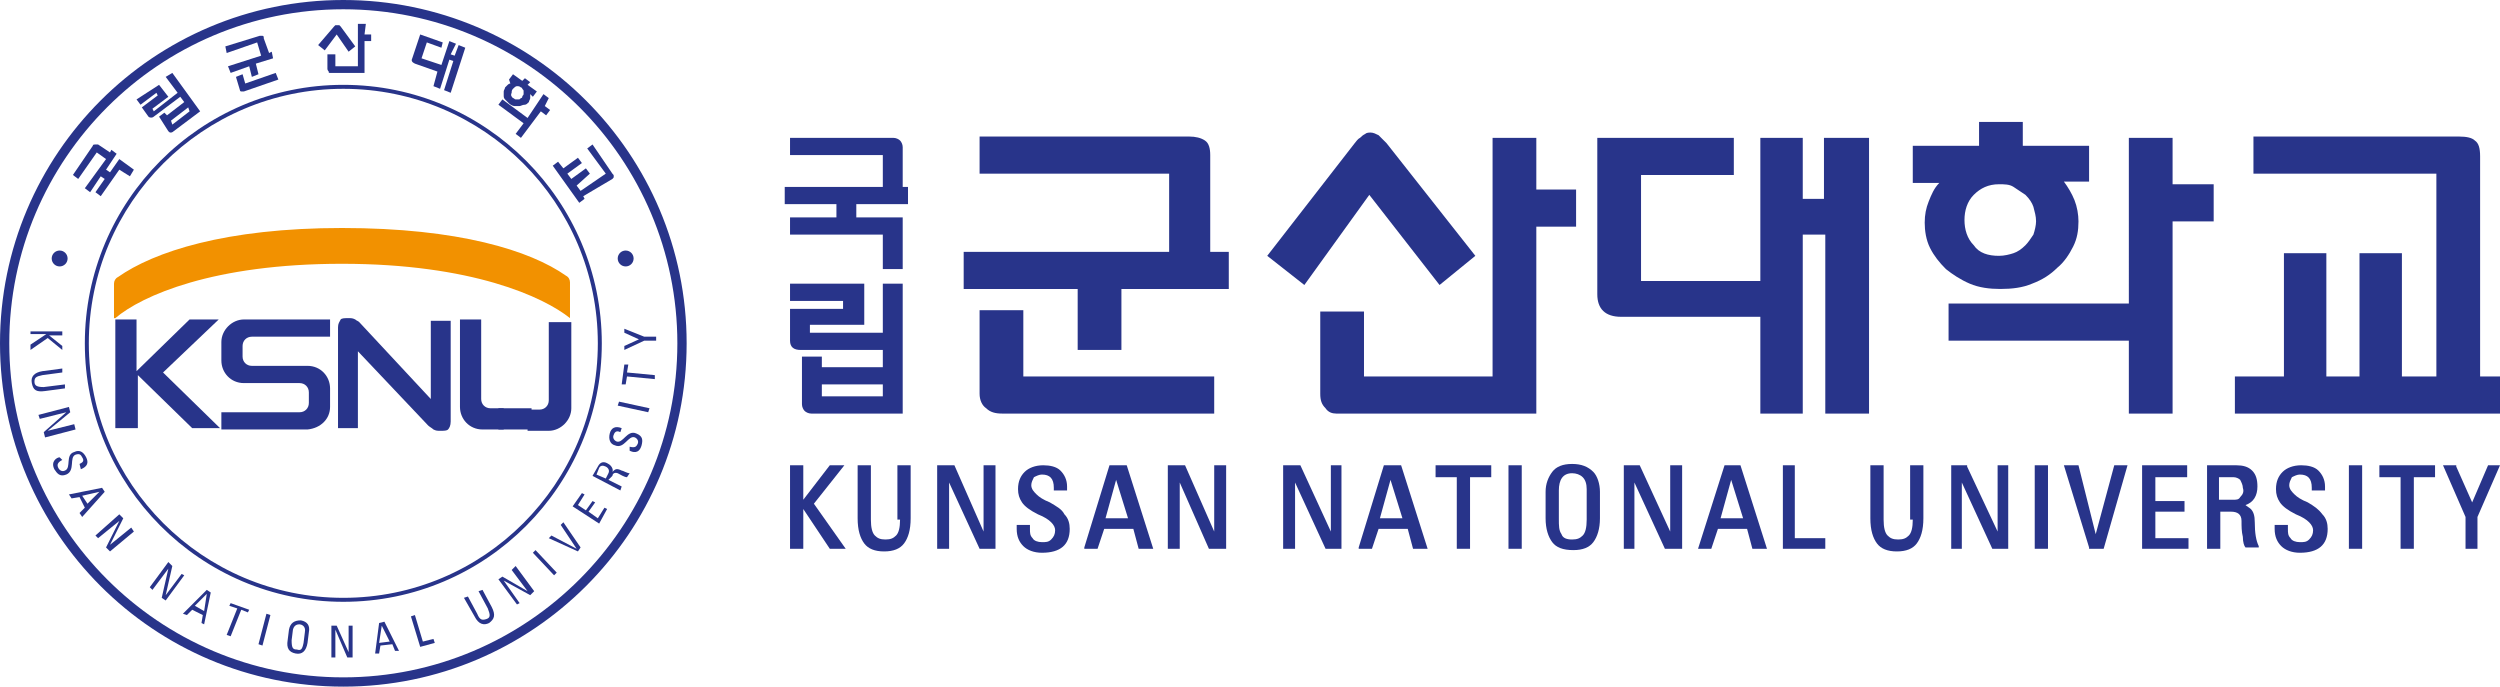 <?xml version="1.0" encoding="utf-8"?>
<!-- Generator: Adobe Illustrator 26.0.2, SVG Export Plug-In . SVG Version: 6.00 Build 0)  -->
<svg version="1.1" id="Layer_1" xmlns="http://www.w3.org/2000/svg" xmlns:xlink="http://www.w3.org/1999/xlink" x="0px" y="0px"
	 viewBox="0 0 188.6 51.8" style="enable-background:new 0 0 188.6 51.8;" xml:space="preserve">
<style type="text/css">
	.st0{fill:#28348A;}
	.st1{fill:#F29100;}
</style>
<g>
	<g>
		<g>
			<g>
				<path class="st0" d="M8.3,11.5l0.1-0.2l0.4,0.3L8,12.8L8.3,13L9,12l1.1,0.8l-0.3,0.5l-0.8-0.5l-1.4,2l-0.4-0.3l0.7-1l-0.3-0.2
					l-0.8,1.2l-0.4-0.3L8,12l-0.7-0.5l-1.4,2l-0.4-0.3L7,11c0-0.1,0.1-0.1,0.2-0.1c0.1,0,0.1,0,0.2,0L8.3,11.5z"/>
				<path class="st0" d="M15.1,8.4l-2,1.5C13,10,12.9,10,12.9,10c-0.1,0-0.1,0-0.2-0.1L12,8.8l0.4-0.3l0.2,0.2l1.3-1l-0.3-0.4
					l-2,1.5c-0.1,0.1-0.3,0.1-0.4,0l-0.5-0.7l1.2-0.9l-0.1-0.2l-1.2,0.9l-0.3-0.4L12,6.4l0.7,0.9l-1.2,0.9l0.1,0.2L13.4,7l-0.9-1.2
					L13,5.5L15.1,8.4z M14.2,8.1l-1.3,1L13,9.4l1.3-1L14.2,8.1z"/>
				<path class="st0" d="M20.3,4l0.2-0.1l0.1,0.5l-1.3,0.4l0.2,0.8L19,5.8L18.8,5l-1.4,0.5L17.2,5l2.5-0.8l-0.3-1L17.1,4L17,3.5
					l2.6-0.8c0.1,0,0.2,0,0.2,0c0.1,0,0.1,0.1,0.1,0.2L20.3,4z M18.5,6.3l2.3-0.8L21,6l-2.6,0.9c-0.1,0-0.1,0-0.2,0
					c-0.1,0-0.1-0.1-0.1-0.1l-0.3-1l0.5-0.2L18.5,6.3z"/>
				<path class="st0" d="M25.4,2.6l-0.9,1.2L24,3.4L25.2,2c0,0,0,0,0.1-0.1c0,0,0,0,0.1,0c0,0,0,0,0.1,0c0,0,0.1,0,0.1,0
					c0,0,0.1,0.1,0.1,0.1l1.1,1.5l-0.5,0.4L25.4,2.6z M27.5,2.6l0.5,0l0,0.5l-0.5,0l0,2.4l-2.6,0c-0.1,0-0.1,0-0.1-0.1
					c0,0-0.1-0.1-0.1-0.2l0-1.1l0.6,0l0,0.9l1.7,0L27,1.8l0.6,0L27.5,2.6z"/>
				<path class="st0" d="M34.6,3.4l0.5,0.2L34,7l-0.5-0.2l0.7-2.2l-0.3-0.1l-0.7,2.2l-0.5-0.2L33,5.4l-1.7-0.6
					c-0.2-0.1-0.3-0.2-0.2-0.4l0.6-1.8l1.7,0.6l-0.1,0.4l-1.1-0.4l-0.4,1.2l1.5,0.5l0.6-1.8l0.5,0.2L34,4.1l0.3,0.1L34.6,3.4z"/>
				<path class="st0" d="M41.1,8l0.4,0.3l-0.3,0.4l-0.4-0.3l-1.5,2l-0.4-0.3l0.6-0.8l-1.9-1.4l0.3-0.4l1.9,1.4L41,7.1l0.4,0.3
					L41.1,8z M38.4,6l0.3-0.4l0.7,0.5l0.2-0.2L40,6.2l-0.2,0.2l0.7,0.5l-0.3,0.4L40,7.1c0,0.1,0,0.2,0,0.3c0,0.1-0.1,0.2-0.1,0.3
					c-0.1,0.1-0.2,0.2-0.3,0.2C39.4,7.9,39.3,8,39.2,8c-0.1,0-0.2,0-0.4,0c-0.1,0-0.3-0.1-0.4-0.2c-0.1-0.1-0.2-0.2-0.3-0.3
					c-0.1-0.1-0.1-0.2-0.1-0.3c0-0.1,0-0.2,0-0.3c0-0.1,0.1-0.2,0.1-0.3c0.1-0.1,0.1-0.1,0.2-0.2c0.1-0.1,0.2-0.1,0.2-0.1L38.4,6z
					 M38.7,7.4c0.1,0,0.1,0.1,0.2,0.1c0.1,0,0.1,0,0.2,0c0.1,0,0.1,0,0.2-0.1c0.1,0,0.1-0.1,0.1-0.1c0-0.1,0.1-0.1,0.1-0.2
					c0-0.1,0-0.1,0-0.2c0-0.1,0-0.1-0.1-0.2c0-0.1-0.1-0.1-0.1-0.1c-0.1-0.1-0.2-0.1-0.3-0.1c-0.1,0-0.2,0.1-0.3,0.2
					c-0.1,0.1-0.1,0.2-0.1,0.3C38.5,7.2,38.6,7.3,38.7,7.4z"/>
				<path class="st0" d="M44,14.8l0.1,0.2l-0.4,0.3l-2-2.8l0.4-0.3l0.4,0.5l1.1-0.8l0.3,0.4l-1.1,0.8l0.3,0.4l1.1-0.8l0.3,0.4
					L43.5,14l0.3,0.4l1.9-1.3l-1.4-1.9l0.4-0.3l1.5,2.2c0.1,0.1,0.1,0.1,0.1,0.2c0,0.1,0,0.1-0.1,0.2L44,14.8z"/>
			</g>
		</g>
		<g>
			<g>
				<path class="st0" d="M2.3,25l2.4,0l0,0.3l-1,0l0,0l1,0.8l0,0.3l-1.1-0.9l-1.3,0.9l0-0.4l1.2-0.8l0,0l-1.2,0L2.3,25z"/>
				<path class="st0" d="M4.7,27.8l0,0.3l-1.5,0.2c-0.5,0.1-0.6,0.2-0.6,0.5c0,0.3,0.2,0.4,0.7,0.4L4.9,29l0,0.3l-1.5,0.2
					c-0.7,0.1-0.9-0.1-1-0.6c-0.1-0.5,0.2-0.8,0.8-0.9L4.7,27.8z"/>
				<path class="st0" d="M5.7,32.4L3.4,33l-0.1-0.4L5,31.1l0,0l-2,0.5l-0.1-0.3l2.3-0.6l0.1,0.4l-1.7,1.4l0,0l2-0.5L5.7,32.4z"/>
				<path class="st0" d="M4.7,34.7L4.7,34.7c-0.4,0.2-0.4,0.4-0.3,0.6c0.1,0.2,0.3,0.3,0.5,0.2c0.5-0.2,0-1.2,0.7-1.4
					c0.4-0.2,0.7,0,0.9,0.4c0.2,0.4,0.1,0.7-0.4,0.9L6,35c0.2-0.1,0.4-0.2,0.2-0.5c-0.1-0.2-0.2-0.3-0.5-0.2c-0.5,0.2,0,1.2-0.7,1.5
					c-0.5,0.2-0.7-0.1-0.9-0.4c-0.3-0.6,0.2-0.9,0.4-0.9L4.7,34.7z"/>
				<path class="st0" d="M7.7,36.8l0.2,0.3L6.2,39l-0.2-0.3l0.4-0.4L6,37.5l-0.6,0.1l-0.2-0.3L7.7,36.8z M7.5,37.1L7.5,37.1
					l-1.3,0.3l0.4,0.6L7.5,37.1z"/>
				<path class="st0" d="M10.1,40.1l-1.8,1.5L8,41.3l1-2l0,0l-1.6,1.3l-0.2-0.2L9,38.8l0.3,0.3l-1,2l0,0l1.6-1.3L10.1,40.1z"/>
				<path class="st0" d="M13.9,43.4l-1.4,1.9l-0.3-0.2l0.5-2.2l0,0l-1.2,1.6l-0.2-0.2l1.4-1.9l0.3,0.3l-0.5,2.2l0,0l1.2-1.6
					L13.9,43.4z"/>
				<path class="st0" d="M15.6,44.5l0.3,0.2l-0.5,2.4L15.2,47l0.1-0.6l-0.8-0.4l-0.4,0.4l-0.3-0.1L15.6,44.5z M15.6,44.8L15.6,44.8
					l-0.9,0.9l0.7,0.4L15.6,44.8z"/>
				<path class="st0" d="M18.8,46l-0.1,0.2L18.2,46l-0.8,2l-0.3-0.1l0.8-2l-0.6-0.2l0.1-0.2L18.8,46z"/>
				<path class="st0" d="M19.8,48.7l-0.3-0.1l0.6-2.3l0.3,0.1L19.8,48.7z"/>
				<path class="st0" d="M21.7,48.3l0.1-0.8c0.1-0.5,0.4-0.7,0.9-0.7c0.5,0.1,0.7,0.4,0.6,0.9l-0.1,0.8c-0.1,0.6-0.4,0.9-0.9,0.8
					C21.8,49.2,21.6,48.9,21.7,48.3z M22.9,48.5l0.1-0.8c0.1-0.5-0.3-0.6-0.4-0.6c-0.1,0-0.4,0-0.5,0.4L22,48.3
					C22,48.9,22.1,49,22.4,49C22.7,49.1,22.8,49,22.9,48.5z"/>
				<path class="st0" d="M26.6,47.2l0,2.4l-0.4,0l-0.9-2.1l0,0l0,2.1l-0.3,0l0-2.4l0.4,0l0.9,2h0l0-2L26.6,47.2z"/>
				<path class="st0" d="M28.6,47l0.4-0.1l1.1,2.2l-0.3,0l-0.2-0.5l-0.9,0.1l-0.1,0.6l-0.3,0L28.6,47z M28.8,47.2L28.8,47.2
					l-0.2,1.3l0.8-0.1L28.8,47.2z"/>
				<path class="st0" d="M31.7,48.8L31,46.5l0.3-0.1l0.6,2l0.8-0.2l0.1,0.3L31.7,48.8z"/>
				<path class="st0" d="M35,45.1l0.3-0.1l0.7,1.3c0.2,0.5,0.4,0.5,0.7,0.4c0.3-0.1,0.3-0.3,0.1-0.8l-0.7-1.3l0.3-0.1l0.7,1.3
					c0.3,0.6,0.2,0.9-0.2,1.2c-0.4,0.2-0.8,0.1-1.1-0.5L35,45.1z"/>
				<path class="st0" d="M38.9,42.7l1.4,1.9L40,44.9l-2-1.1l0,0l1.2,1.7L39,45.6l-1.4-1.9l0.3-0.2l1.9,1.1l0,0l-1.2-1.6L38.9,42.7z"
					/>
				<path class="st0" d="M42,43.2l-0.2,0.2l-1.6-1.7l0.2-0.2L42,43.2z"/>
				<path class="st0" d="M43.8,41.3l-0.2,0.3l-2.2-1l0.2-0.2l1.9,1l0,0l-1.2-1.8l0.2-0.2L43.8,41.3z"/>
				<path class="st0" d="M45.2,39.5l-2-1.3l0.7-1l0.2,0.1l-0.5,0.8l0.6,0.4l0.5-0.7l0.2,0.1l-0.5,0.7l0.7,0.5l0.5-0.8l0.2,0.1
					L45.2,39.5z"/>
				<path class="st0" d="M45.9,36.2l1,0.5L46.8,37l-2.1-1.1l0.4-0.7c0.2-0.4,0.5-0.4,0.8-0.2c0.2,0.1,0.4,0.4,0.3,0.6l0,0
					c0.2-0.2,0.3-0.3,0.7-0.1c0.1,0,0.4,0.2,0.6,0.2L47.3,36c-0.2,0-0.5-0.2-0.7-0.3c-0.3-0.1-0.4,0.1-0.4,0.2L45.9,36.2z
					 M45.7,36.1l0.2-0.4c0.1-0.2,0-0.4-0.2-0.5c-0.2-0.1-0.4-0.1-0.5,0.1L45,35.8L45.7,36.1z"/>
				<path class="st0" d="M47.5,33.7L47.5,33.7c0.4,0.1,0.5,0,0.6-0.2c0.1-0.2,0-0.4-0.2-0.5c-0.5-0.2-0.8,0.9-1.5,0.6
					c-0.4-0.1-0.5-0.5-0.4-0.9c0.1-0.4,0.4-0.6,0.9-0.4l-0.1,0.3c-0.2-0.1-0.4-0.1-0.5,0.2c-0.1,0.2,0,0.4,0.2,0.5
					c0.5,0.2,0.8-0.9,1.5-0.6c0.5,0.2,0.5,0.5,0.4,0.9c-0.2,0.7-0.7,0.5-0.9,0.4L47.5,33.7z"/>
				<path class="st0" d="M49,30.8l-0.1,0.3l-2.3-0.5l0.1-0.3L49,30.8z"/>
				<path class="st0" d="M47.1,27.5l0.3,0l-0.1,0.6l2.1,0.2l0,0.3l-2.1-0.2L47.2,29l-0.3,0L47.1,27.5z"/>
				<path class="st0" d="M47.1,25.1l0-0.3l1.5,0.6l0.9,0l0,0.3l-0.9,0l-1.5,0.7l0-0.3l1.1-0.5L47.1,25.1z"/>
			</g>
		</g>
		<g>
			<circle class="st0" cx="47.2" cy="19.5" r="0.6"/>
			<circle class="st0" cx="4.5" cy="19.5" r="0.6"/>
		</g>
		<path class="st0" d="M25.9,51.8C11.6,51.8,0,40.2,0,25.9S11.6,0,25.9,0s25.9,11.6,25.9,25.9S40.2,51.8,25.9,51.8z M25.9,0.7
			C12,0.7,0.7,12,0.7,25.9S12,51.1,25.9,51.1s25.2-11.3,25.2-25.2S39.8,0.7,25.9,0.7z"/>
		<path class="st0" d="M25.9,45.4c-10.8,0-19.5-8.8-19.5-19.5S15.1,6.4,25.9,6.4s19.5,8.8,19.5,19.5S36.7,45.4,25.9,45.4z M25.9,6.7
			c-10.6,0-19.2,8.6-19.2,19.2s8.6,19.2,19.2,19.2s19.2-8.6,19.2-19.2S36.5,6.7,25.9,6.7z"/>
		<g>
			<path class="st0" d="M14.5,32.3l-4.1-4v4H8.7v-8.2h1.6v3.9l4-3.9h2.2l-4.2,4l4.3,4.2H14.5z"/>
			<path class="st0" d="M33.2,32.5c-0.2,0-0.3,0-0.5-0.1c-0.1-0.1-0.3-0.2-0.4-0.3L27,26.5v5.8h-1.5v-7.6c0-0.3,0.1-0.4,0.2-0.6
				C25.8,24,26,24,26.3,24c0.2,0,0.3,0,0.5,0.1c0.1,0.1,0.2,0.1,0.3,0.2l5.4,5.8v-5.9H34v7.6c0,0.3-0.1,0.5-0.2,0.6
				C33.7,32.5,33.5,32.5,33.2,32.5z"/>
			<path class="st1" d="M8.7,24c2-1.7,7.4-4.1,17.1-4.1c9.8,0,15.2,2.5,17.2,4.1v-2.7c0-0.2-0.1-0.4-0.3-0.5
				c-2.7-1.9-8.1-3.6-16.9-3.6c-8.8,0-14.2,1.8-16.9,3.7c-0.2,0.1-0.3,0.3-0.3,0.5V24z"/>
			<path class="st0" d="M24.9,30.7v-1.4c0-0.9-0.7-1.7-1.7-1.7H19c-0.4,0-0.7-0.3-0.7-0.7v-0.8c0-0.4,0.3-0.7,0.7-0.7h5.9v-1.3h-6.5
				h0c-0.9,0-1.7,0.8-1.7,1.7v1.4c0,0.9,0.7,1.7,1.7,1.7h0h4.2c0.4,0,0.7,0.3,0.7,0.7v0.8c0,0.4-0.3,0.7-0.7,0.7h-5.9v1.3h6.5
				C24.2,32.3,24.9,31.6,24.9,30.7z"/>
			<g>
				<g>
					<path class="st0" d="M41.4,24.2v6c0,0.4-0.3,0.7-0.7,0.7h-0.9v1.6h1.6c0.9,0,1.7-0.8,1.7-1.7v-6.5H41.4z"/>
					<path class="st0" d="M34.7,24.2v6.5c0,0.9,0.7,1.7,1.7,1.7h1.6v-1.6H37c-0.4,0-0.7-0.3-0.7-0.7v-6H34.7z"/>
				</g>
				<rect x="37.6" y="30.8" class="st0" width="2.5" height="1.6"/>
			</g>
		</g>
	</g>
	<g>
		<g>
			<path class="st0" d="M91.5,19h1.2v2.8h-8.1v4.6h-3.3v-4.6h-8.6V19h15.5v-5.9H73.9v-2.8h15.8c0.5,0,0.9,0.1,1.2,0.3
				c0.3,0.2,0.4,0.6,0.4,1.1V19z M77.2,28.4h14.4v2.8h-16c-0.5,0-0.9-0.1-1.2-0.4c-0.3-0.2-0.5-0.6-0.5-1.1v-6.3h3.3V28.4z"/>
			<path class="st0" d="M103.3,14.7l-4.9,6.8l-2.8-2.2l6.6-8.5c0.1-0.1,0.2-0.3,0.4-0.4c0.1-0.1,0.2-0.2,0.4-0.3
				c0.1-0.1,0.3-0.1,0.4-0.1c0.2,0,0.4,0.1,0.6,0.2c0.2,0.2,0.4,0.4,0.6,0.6l6.7,8.5l-2.7,2.2L103.3,14.7z M115.9,14.3h3v2.8h-3
				v14.1h-15.1c-0.3,0-0.6-0.1-0.8-0.4c-0.3-0.3-0.4-0.6-0.4-1.1v-6.2h3.3v4.9h9.7V10.4h3.3V14.3z"/>
			<path class="st0" d="M137.7,10.4h3.3v20.8h-3.3V17.7H136v13.5h-3.2v-7.3h-10.5c-1.2,0-1.8-0.6-1.8-1.7V10.4h10.3v2.8h-7v8h9V10.4
				h3.2v4.6h1.6V10.4z"/>
			<path class="st0" d="M144.3,13.7V11h5V9.2h3.3V11h5v2.7h-1.9c0.3,0.4,0.6,0.9,0.8,1.4c0.2,0.5,0.3,1.1,0.3,1.6
				c0,0.7-0.1,1.3-0.4,1.9c-0.3,0.6-0.7,1.2-1.2,1.6c-0.5,0.5-1.1,0.9-1.9,1.2c-0.7,0.3-1.5,0.4-2.4,0.4c-0.8,0-1.6-0.1-2.3-0.4
				c-0.7-0.3-1.3-0.7-1.8-1.1c-0.5-0.5-0.9-1-1.2-1.6c-0.3-0.6-0.4-1.3-0.4-1.9c0-0.6,0.1-1.1,0.3-1.6c0.2-0.5,0.4-1,0.8-1.4H144.3z
				 M163.9,13.9h3.1v2.8h-3.1v14.5h-3.3v-5.5H147v-2.8h13.6V10.4h3.3V13.9z M150.8,19.3c0.4,0,0.8-0.1,1.1-0.2
				c0.3-0.1,0.6-0.3,0.9-0.6c0.2-0.2,0.4-0.5,0.6-0.8c0.1-0.3,0.2-0.7,0.2-1c0-0.4-0.1-0.7-0.2-1.1c-0.1-0.3-0.3-0.6-0.6-0.9
				c-0.3-0.2-0.6-0.4-0.9-0.6s-0.7-0.2-1.1-0.2c-0.8,0-1.4,0.3-1.9,0.8c-0.5,0.5-0.7,1.2-0.7,1.9c0,0.7,0.2,1.4,0.7,1.9
				C149.3,19.1,150,19.3,150.8,19.3z"/>
			<path class="st0" d="M187.1,28.4h1.5v2.8h-20v-2.8h3.7v-9.3h3.2v9.3h2.5v-9.3h3.2v9.3h2.6V13.1H170v-2.8h15.5
				c0.6,0,1,0.1,1.2,0.3c0.3,0.2,0.4,0.6,0.4,1.2V28.4z"/>
		</g>
		<g>
			<path class="st0" d="M68.1,14.1h0.4v1.3h-3.9v1h3.5v3.9h-1.5v-2.6h-7v-1.3h3.5v-1h-3.9v-1.3h7.4v-2.4h-7v-1.3h7.8
				c0.2,0,0.4,0.1,0.5,0.2s0.2,0.3,0.2,0.5V14.1z"/>
			<path class="st0" d="M68.1,31.2h-6.9c-0.2,0-0.4-0.1-0.5-0.2c-0.1-0.1-0.2-0.3-0.2-0.5v-3.6H62v0.8h4.6v-1.3h-6.2
				c-0.5,0-0.8-0.2-0.8-0.7v-2.4h4v-0.6h-4v-1.3h5.6v3.1h-4.1v0.6h5.5v-3.7h1.5V31.2z M66.6,29H62v0.9h4.6V29z"/>
		</g>
		<g>
			<polygon class="st0" points="63.7,35.1 62.6,35.1 60.6,37.7 60.6,35.1 59.6,35.1 59.6,41.4 60.6,41.4 60.6,38.4 62.6,41.4 
				63.8,41.4 61.4,38 			"/>
			<path class="st0" d="M67.9,39.2c0,0.6-0.1,1-0.3,1.2c-0.2,0.2-0.4,0.3-0.8,0.3c-0.4,0-0.6-0.1-0.8-0.3c-0.2-0.2-0.3-0.6-0.3-1.2
				v-4.1h-1v4c0,0.9,0.2,1.5,0.5,1.9c0.3,0.4,0.8,0.6,1.5,0.6c0.7,0,1.2-0.2,1.5-0.6c0.3-0.4,0.5-1,0.5-1.9v-4h-1V39.2z"/>
			<polygon class="st0" points="74.2,40.1 72,35.1 70.7,35.1 70.7,41.4 71.6,41.4 71.6,36.4 73.9,41.4 73.9,41.4 75.1,41.4 
				75.1,35.1 74.2,35.1 			"/>
			<path class="st0" d="M79.2,37.9c-0.5-0.2-0.8-0.4-1-0.6c-0.2-0.2-0.4-0.4-0.4-0.7c0-0.2,0.1-0.4,0.2-0.6c0.2-0.1,0.4-0.2,0.6-0.2
				c0.6,0,0.9,0.3,0.9,1V37h1v-0.3c0-0.5-0.2-0.9-0.5-1.2c-0.3-0.3-0.8-0.4-1.3-0.4c-0.6,0-1.1,0.2-1.4,0.5
				c-0.3,0.3-0.5,0.7-0.5,1.3c0,0.4,0.1,0.7,0.3,1c0.2,0.3,0.6,0.6,1.2,0.9c0.5,0.2,0.8,0.4,1,0.6c0.2,0.2,0.3,0.4,0.3,0.6
				c0,0.3-0.1,0.5-0.3,0.7c-0.2,0.2-0.4,0.2-0.7,0.2c-0.3,0-0.6-0.1-0.7-0.3c-0.2-0.2-0.2-0.4-0.2-0.7v-0.3h-1v0.3
				c0,0.6,0.2,1,0.5,1.3c0.3,0.3,0.8,0.5,1.4,0.5c1.4,0,2.1-0.6,2.1-1.8c0-0.4-0.1-0.8-0.4-1.1C80.1,38.4,79.7,38.2,79.2,37.9z"/>
			<path class="st0" d="M83.7,35.1l-1.9,6.2l0,0.1h1l0.5-1.5h2.2l0.4,1.5h1.1l-2-6.3H83.7z M85.1,39.1h-1.7l0.8-2.9L85.1,39.1z"/>
			<polygon class="st0" points="91.6,40.1 89.4,35.1 88.1,35.1 88.1,41.4 89,41.4 89,36.4 91.2,41.4 91.3,41.4 92.5,41.4 92.5,35.1 
				91.6,35.1 			"/>
			<polygon class="st0" points="100.4,40.1 98.1,35.1 96.8,35.1 96.8,41.4 97.7,41.4 97.7,36.4 100,41.4 100,41.4 101.2,41.4 
				101.2,35.1 100.4,35.1 			"/>
			<path class="st0" d="M104.4,35.1l-1.9,6.2l0,0.1h1l0.5-1.5h2.2l0.4,1.5h1.1l-2-6.3H104.4z M105.8,39.1h-1.7l0.8-2.9L105.8,39.1z"
				/>
			<polygon class="st0" points="108.3,36 109.9,36 109.9,41.4 110.9,41.4 110.9,36 112.5,36 112.5,35.1 108.3,35.1 			"/>
			<rect x="113.8" y="35.1" class="st0" width="1" height="6.3"/>
			<path class="st0" d="M118.6,35c-0.7,0-1.2,0.2-1.5,0.6c-0.3,0.4-0.5,0.9-0.5,1.5v2c0,0.8,0.2,1.4,0.5,1.8
				c0.3,0.4,0.8,0.6,1.6,0.6c0.7,0,1.2-0.2,1.5-0.6c0.3-0.4,0.5-1,0.5-1.8v-2c0-0.6-0.2-1.2-0.5-1.5C119.8,35.2,119.3,35,118.6,35z
				 M119.7,39.2c0,0.6-0.1,1-0.3,1.2c-0.2,0.2-0.4,0.3-0.8,0.3c-0.4,0-0.7-0.1-0.8-0.4c-0.2-0.3-0.2-0.6-0.2-1.2v-2.1
				c0-0.8,0.3-1.3,1-1.3c0.3,0,0.6,0.1,0.8,0.3c0.2,0.2,0.3,0.5,0.3,0.9V39.2z"/>
			<polygon class="st0" points="126,40.1 123.7,35.1 122.5,35.1 122.5,41.4 123.3,41.4 123.3,36.4 125.6,41.4 126.9,41.4 
				126.9,35.1 126,35.1 			"/>
			<path class="st0" d="M130.1,35.1l-2,6.3h1l0.5-1.5h2.2l0.4,1.5h1.1l-2-6.3H130.1z M131.5,39.1h-1.7l0.8-2.9L131.5,39.1z"/>
			<polygon class="st0" points="135.4,35.1 134.5,35.1 134.5,41.4 137.7,41.4 137.7,40.6 135.4,40.6 			"/>
			<path class="st0" d="M144.3,39.2c0,0.6-0.1,1-0.3,1.2c-0.2,0.2-0.4,0.3-0.8,0.3c-0.4,0-0.6-0.1-0.8-0.3c-0.2-0.2-0.3-0.6-0.3-1.2
				v-4.1h-1v4c0,0.9,0.2,1.5,0.5,1.9c0.3,0.4,0.8,0.6,1.5,0.6c0.7,0,1.2-0.2,1.5-0.6c0.3-0.4,0.5-1,0.5-1.9v-4h-1V39.2z"/>
			<polygon class="st0" points="150.7,40.1 148.4,35.2 148.4,35.1 147.2,35.1 147.2,41.4 148,41.4 148,36.4 150.3,41.4 151.5,41.4 
				151.5,35.1 150.7,35.1 			"/>
			<rect x="153.5" y="35.1" class="st0" width="1" height="6.3"/>
			<polygon class="st0" points="158.1,40.3 156.8,35.1 155.7,35.1 157.6,41.3 157.6,41.4 158.7,41.4 160.5,35.1 159.5,35.1 			"/>
			<polygon class="st0" points="162.6,38.6 164.8,38.6 164.8,37.8 162.6,37.8 162.6,36 165,36 165,35.1 161.6,35.1 161.6,41.4 
				165.1,41.4 165.1,40.6 162.6,40.6 			"/>
			<path class="st0" d="M170.1,39.4c0-0.5-0.1-0.8-0.3-1c-0.1-0.1-0.3-0.2-0.4-0.3c0.6-0.2,0.9-0.7,0.9-1.4c0-0.5-0.1-0.9-0.4-1.2
				c-0.3-0.3-0.7-0.4-1.2-0.4h-2.2v6.3h1v-2.8h0.8c0.5,0,0.8,0.2,0.8,0.7c0,0.4,0,0.8,0.1,1.2c0,0.4,0.1,0.7,0.2,0.8l0,0h1l0-0.1
				C170.2,40.8,170.1,40.2,170.1,39.4z M169,37.5c-0.1,0.2-0.3,0.2-0.5,0.2h-1.1V36h1.1c0.2,0,0.4,0.1,0.5,0.2
				c0.1,0.2,0.2,0.4,0.2,0.6C169.3,37.1,169.2,37.3,169,37.5z"/>
			<path class="st0" d="M174.1,37.9c-0.5-0.2-0.8-0.4-1-0.6c-0.2-0.2-0.4-0.4-0.4-0.7c0-0.2,0.1-0.4,0.2-0.6
				c0.2-0.1,0.4-0.2,0.6-0.2c0.6,0,0.9,0.3,0.9,1V37h1v-0.3c0-0.5-0.2-0.9-0.5-1.2c-0.3-0.3-0.8-0.4-1.3-0.4c-0.6,0-1.1,0.2-1.4,0.5
				c-0.3,0.3-0.5,0.7-0.5,1.3c0,0.4,0.1,0.7,0.3,1c0.2,0.3,0.6,0.6,1.2,0.9c0.5,0.2,0.8,0.4,1,0.6c0.2,0.2,0.3,0.4,0.3,0.6
				c0,0.3-0.1,0.5-0.3,0.7c-0.2,0.2-0.4,0.2-0.7,0.2c-0.3,0-0.6-0.1-0.7-0.3c-0.2-0.2-0.2-0.4-0.2-0.7v-0.3h-1v0.3
				c0,0.6,0.2,1,0.5,1.3c0.3,0.3,0.8,0.5,1.4,0.5c1.4,0,2.1-0.6,2.1-1.8c0-0.4-0.1-0.8-0.4-1.1C174.9,38.4,174.6,38.2,174.1,37.9z"
				/>
			<rect x="177.2" y="35.1" class="st0" width="1" height="6.3"/>
			<polygon class="st0" points="179.5,36 181.1,36 181.1,41.4 182.1,41.4 182.1,36 183.7,36 183.7,35.1 179.5,35.1 			"/>
			<polygon class="st0" points="187.7,35.1 186.5,37.9 185.3,35.2 185.3,35.1 184.3,35.1 186,39 186,41.4 186.9,41.4 186.9,39 
				188.6,35.1 			"/>
		</g>
	</g>
</g>
</svg>
